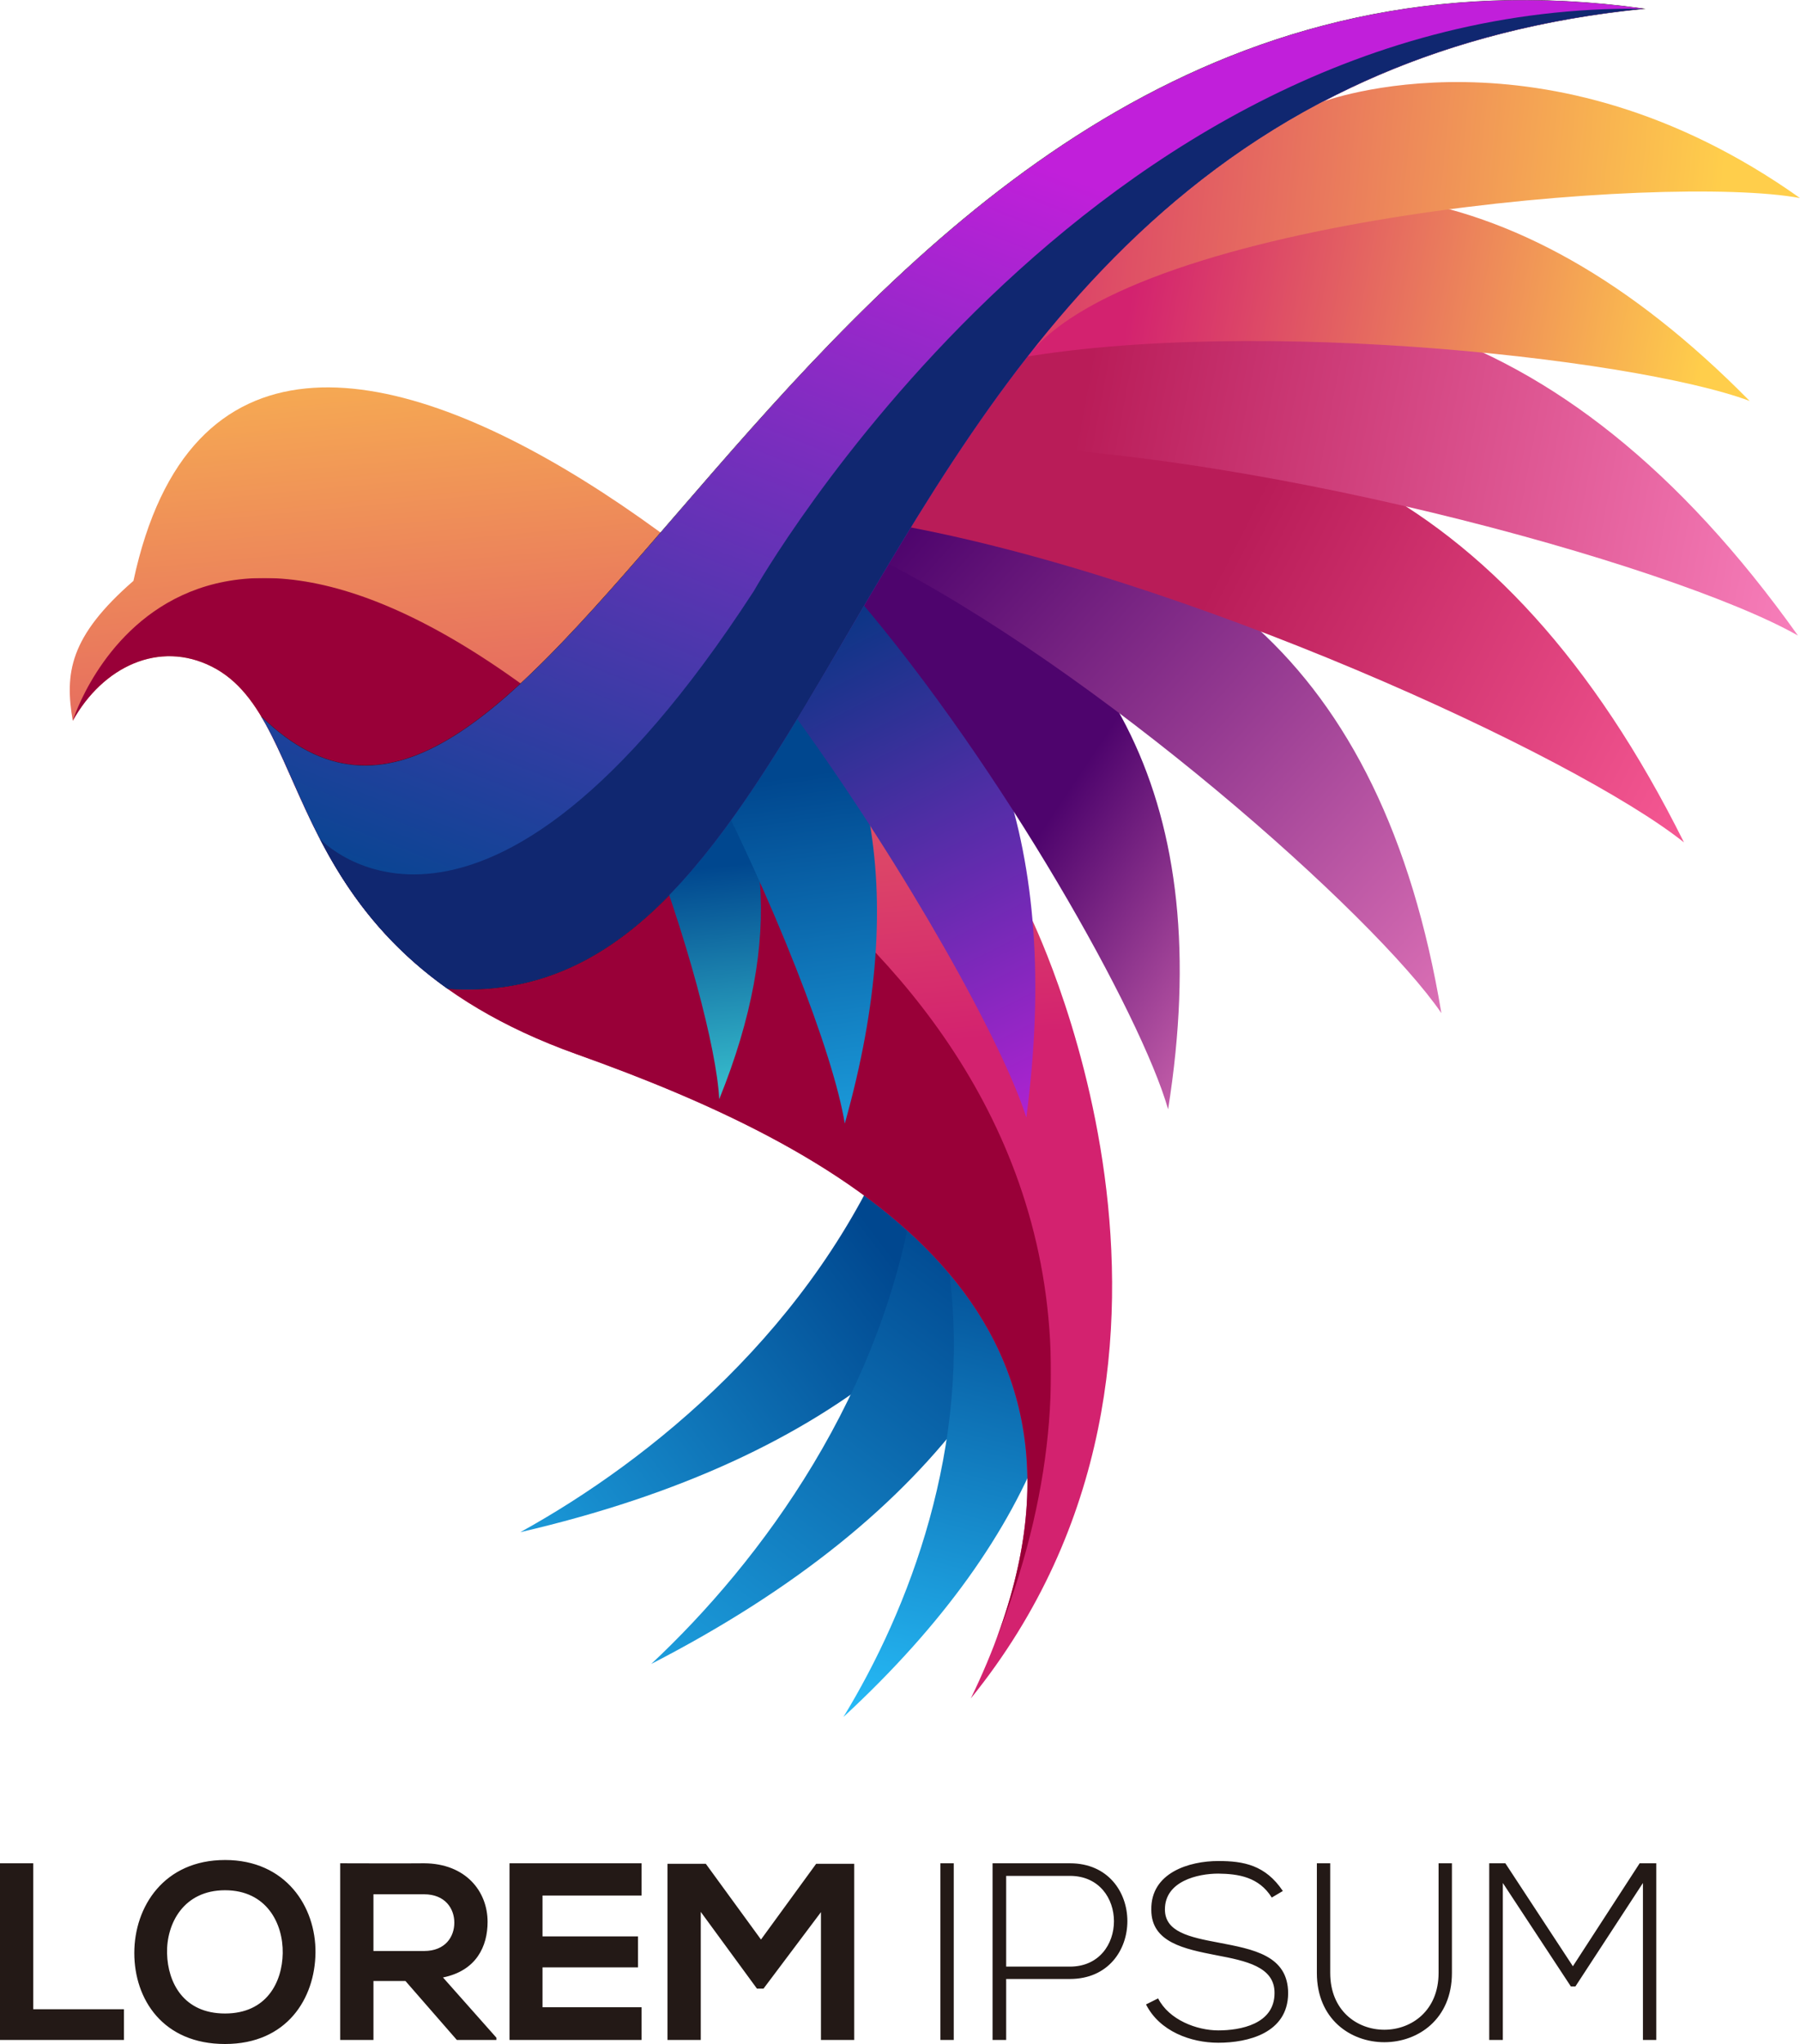<?xml version="1.0" encoding="UTF-8"?>
<svg id="Layer_2" data-name="Layer 2" xmlns="http://www.w3.org/2000/svg" xmlns:xlink="http://www.w3.org/1999/xlink" viewBox="0 0 2180.21 2474.98">
  <defs>
    <style>
      .cls-1 {
        fill: url(#linear-gradient-12);
      }

      .cls-1, .cls-2, .cls-3, .cls-4, .cls-5, .cls-6, .cls-7, .cls-8, .cls-9, .cls-10, .cls-11, .cls-12, .cls-13, .cls-14, .cls-15, .cls-16, .cls-17, .cls-18, .cls-19, .cls-20 {
        stroke-width: 0px;
      }

      .cls-21 {
        clip-path: url(#clippath-11);
      }

      .cls-2 {
        fill: url(#linear-gradient);
      }

      .cls-3 {
        fill: url(#linear-gradient-6);
      }

      .cls-22 {
        clip-path: url(#clippath-2);
      }

      .cls-23 {
        clip-path: url(#clippath-13);
      }

      .cls-4 {
        fill: url(#linear-gradient-15);
      }

      .cls-24 {
        clip-path: url(#clippath-6);
      }

      .cls-5 {
        fill: url(#linear-gradient-11);
      }

      .cls-6 {
        fill: url(#linear-gradient-5);
      }

      .cls-25 {
        clip-path: url(#clippath-7);
      }

      .cls-26 {
        clip-path: url(#clippath-1);
      }

      .cls-27 {
        clip-path: url(#clippath-4);
      }

      .cls-7 {
        clip-rule: evenodd;
      }

      .cls-7, .cls-28 {
        fill: none;
      }

      .cls-8 {
        fill: url(#linear-gradient-13);
      }

      .cls-9 {
        fill: url(#linear-gradient-16);
      }

      .cls-29 {
        clip-path: url(#clippath-12);
      }

      .cls-10 {
        fill: url(#linear-gradient-14);
      }

      .cls-11 {
        fill: url(#linear-gradient-2);
      }

      .cls-28 {
        stroke: #231916;
        stroke-miterlimit: 22.93;
        stroke-width: .57px;
      }

      .cls-12 {
        fill: #990038;
      }

      .cls-12, .cls-18 {
        fill-rule: evenodd;
      }

      .cls-13 {
        fill: url(#linear-gradient-7);
      }

      .cls-14 {
        fill: url(#linear-gradient-3);
      }

      .cls-30 {
        clip-path: url(#clippath-9);
      }

      .cls-31 {
        clip-path: url(#clippath);
      }

      .cls-15 {
        fill: url(#linear-gradient-9);
      }

      .cls-32 {
        clip-path: url(#clippath-3);
      }

      .cls-16 {
        fill: url(#linear-gradient-8);
      }

      .cls-17 {
        fill: #231916;
      }

      .cls-33 {
        clip-path: url(#clippath-8);
      }

      .cls-34 {
        mask: url(#mask-1);
      }

      .cls-35 {
        mask: url(#mask);
      }

      .cls-36 {
        clip-path: url(#clippath-5);
      }

      .cls-18 {
        fill: #102770;
      }

      .cls-19 {
        fill: url(#linear-gradient-10);
      }

      .cls-37 {
        clip-path: url(#clippath-10);
      }

      .cls-20 {
        fill: url(#linear-gradient-4);
      }
    </style>
    <clipPath id="clippath">
      <path class="cls-7" d="M630.21,1855.23c385.73-89.44,592.87-278.66,676.97-538.61-118.32,16.18-171.82,42.79-223.63,52.31-97.16,238.16-294.39,398.58-453.33,486.3"/>
    </clipPath>
    <linearGradient id="linear-gradient" x1="1072.38" y1="1507.75" x2="396.85" y2="2017.1" gradientUnits="userSpaceOnUse">
      <stop offset="0" stop-color="#00478f"/>
      <stop offset="1" stop-color="#29c4ff"/>
    </linearGradient>
    <clipPath id="clippath-1">
      <path class="cls-7" d="M788.84,2014.76c352-181.32,506.42-415.56,524.18-688.2-110.74,44.71-156.08,83.63-203.97,105.56-35.78,254.71-187.64,458.61-320.21,582.64"/>
    </clipPath>
    <linearGradient id="linear-gradient-2" x1="1179.23" y1="1499.4" x2="620.75" y2="2244.86" xlink:href="#linear-gradient"/>
    <clipPath id="clippath-2">
      <path class="cls-7" d="M1021.59,2079c243.14-224.75,315.24-448,268.64-671.66-79.25,60.77-107.09,102.26-140.78,130.63,28.08,213.24-48.74,411.47-127.86,541.03"/>
    </clipPath>
    <linearGradient id="linear-gradient-3" x1="1242.85" y1="1495.17" x2="1078.19" y2="2136.84" xlink:href="#linear-gradient"/>
    <clipPath id="clippath-3">
      <path class="cls-7" d="M161.63,703.33c133.69-622.79,962.65,167.1,1084.05,401.22,0,0,269.14,533.3-69.78,951.96,224.69-462.98-147-662.17-477.11-779.91-368.35-131.39-312.56-403.89-442.09-469.35-64.06-32.37-132.12.04-168.58,65.54-9.69-57.3-4.52-101.55,73.51-169.46"/>
    </clipPath>
    <linearGradient id="linear-gradient-4" x1="717.29" y1="199.78" x2="816.98" y2="1291.3" gradientUnits="userSpaceOnUse">
      <stop offset="0" stop-color="#ffce4b"/>
      <stop offset="1" stop-color="#d3226f"/>
    </linearGradient>
    <linearGradient id="linear-gradient-5" x1="-1327.63" y1="1929.06" x2="-2249.68" y2="727.89" gradientTransform="translate(2282.22 -226.23)" gradientUnits="userSpaceOnUse">
      <stop offset="0" stop-color="#fff"/>
      <stop offset="1" stop-color="#000"/>
    </linearGradient>
    <mask id="mask" x="88.12" y="699.89" width="1184.85" height="1291.88" maskUnits="userSpaceOnUse">
      <rect class="cls-6" x="88.12" y="699.89" width="1184.85" height="1291.88"/>
    </mask>
    <clipPath id="clippath-4">
      <path class="cls-7" d="M871.17,1330.9c79.92-197.39,60.72-347.06-27.67-464.45-29.47,57.07-52.37,105.74-64.21,131.48,52.85,135.45,88.83,272.6,91.87,332.97"/>
    </clipPath>
    <linearGradient id="linear-gradient-6" x1="860" y1="1050.12" x2="902.48" y2="1446.84" gradientUnits="userSpaceOnUse">
      <stop offset="0" stop-color="#00478f"/>
      <stop offset="1" stop-color="#51f4e9"/>
    </linearGradient>
    <clipPath id="clippath-5">
      <path class="cls-7" d="M1023.22,1360.47c81.25-288.12,31.35-494.28-110.23-644.68-32.38,84.28-56.88,155.81-69.45,193.6,94.72,181.11,166.13,367.19,179.68,451.08"/>
    </clipPath>
    <linearGradient id="linear-gradient-7" x1="960.2" y1="939.72" x2="1049.04" y2="1573.21" xlink:href="#linear-gradient"/>
    <clipPath id="clippath-6">
      <path class="cls-7" d="M1243.11,1353.14c43.16-328.28-44.21-546.01-223.09-688.14-22.05,97.4-46.69,162.16-54.45,205.53,132.45,183.19,249.37,392.94,277.53,482.61"/>
    </clipPath>
    <linearGradient id="linear-gradient-8" x1="978.3" y1="715.19" x2="1296.16" y2="1347.96" gradientUnits="userSpaceOnUse">
      <stop offset="0" stop-color="#003780"/>
      <stop offset="1" stop-color="#b222d3"/>
    </linearGradient>
    <clipPath id="clippath-7">
      <path class="cls-7" d="M1414.84,1343.17c59.24-373.43-72.18-593.89-322.92-721.97-19.36,35.66-37.41,70.24-53.69,102.27,176.24,206.44,343.97,505.19,376.61,619.7"/>
    </clipPath>
    <linearGradient id="linear-gradient-9" x1="1270.45" y1="991.74" x2="1671.3" y2="1259.39" gradientUnits="userSpaceOnUse">
      <stop offset="0" stop-color="#4e046d"/>
      <stop offset="1" stop-color="#ff8bc7"/>
    </linearGradient>
    <clipPath id="clippath-8">
      <path class="cls-7" d="M1745.83,1226.73c-71.62-430.01-308.4-603.66-644.9-629-14.45,26.14-28.21,51.85-41.1,76.51,269.36,135.47,604.92,434,686,552.49"/>
    </clipPath>
    <linearGradient id="linear-gradient-10" x1="1099.89" y1="640.31" x2="1913.14" y2="1370.3" xlink:href="#linear-gradient-9"/>
    <clipPath id="clippath-9">
      <path class="cls-7" d="M2039.68,1020.01c-219.68-441.03-529.06-564.39-896.08-497.07-22.09,37.42-43.2,75.25-62.75,111.64,350.24,61.35,827.18,280.35,958.83,385.43"/>
    </clipPath>
    <linearGradient id="linear-gradient-11" x1="1474.56" y1="694.17" x2="2085.88" y2="1005.56" gradientUnits="userSpaceOnUse">
      <stop offset="0" stop-color="#b91c58"/>
      <stop offset="1" stop-color="#f95c97"/>
    </linearGradient>
    <clipPath id="clippath-10">
      <path class="cls-7" d="M2177.71,769.54c-287.92-404.27-615.43-475.98-970.41-348.39-24.98,37.38-49.46,77.21-72.75,117.24,356.47-3.73,891.71,145.05,1043.16,231.15"/>
    </clipPath>
    <linearGradient id="linear-gradient-12" x1="1314.03" y1="467.73" x2="2315.84" y2="654.62" gradientUnits="userSpaceOnUse">
      <stop offset="0" stop-color="#b91c58"/>
      <stop offset="1" stop-color="#ff8bc7"/>
    </linearGradient>
    <clipPath id="clippath-11">
      <path class="cls-7" d="M2119.24,485.51c-291.15-295.59-570.87-308.99-846.93-153.78-26.2,32.58-52.54,69.9-78.22,109.46,287.2-62.81,783.35-8.71,925.14,44.32"/>
    </clipPath>
    <linearGradient id="linear-gradient-13" x1="2069.93" y1="403.44" x2="1383.13" y2="283.08" xlink:href="#linear-gradient-4"/>
    <clipPath id="clippath-12">
      <path class="cls-7" d="M999.93,812.96C1190.96,488.71,1410.75,68.55,1990.82,10.55c-591.47-81.84-938.66,343.67-1197.54,642.41-185.07,213.57-325.01,362.34-476.79,214.66,50.34,84.03,75.04,222.67,225.44,329.48,210.02,14.72,327.28-162.25,458.01-384.14"/>
    </clipPath>
    <linearGradient id="linear-gradient-14" x1="872.52" y1="1287.24" x2="1293.68" y2="213.15" gradientUnits="userSpaceOnUse">
      <stop offset="0" stop-color="#00478f"/>
      <stop offset="1" stop-color="#c11fda"/>
    </linearGradient>
    <clipPath id="clippath-13">
      <path class="cls-7" d="M2180.21,239.81c-309.01-219.3-579.04-116.31-579.04-116.31-148.53,78.04-261.79,187.27-355.19,306.43,132.29-166.75,771.75-220.05,934.23-190.12"/>
    </clipPath>
    <linearGradient id="linear-gradient-15" x1="2083.11" y1="261.76" x2="1124.32" y2="167.07" xlink:href="#linear-gradient-4"/>
    <linearGradient id="linear-gradient-16" x1="-2144.58" y1="1756.35" x2="-554.65" y2="789.42" gradientTransform="translate(2422.35 -597.88)" xlink:href="#linear-gradient-5"/>
    <mask id="mask-1" x="387.43" y="10.48" width="1603.39" height="1187.48" maskUnits="userSpaceOnUse">
      <rect class="cls-9" x="387.43" y="10.48" width="1603.39" height="1187.48"/>
    </mask>
  </defs>
  <g id="Layer_1-2" data-name="Layer 1">
    <g>
      <g class="cls-31">
        <rect class="cls-2" x="630.21" y="1316.62" width="676.97" height="538.61"/>
      </g>
      <g class="cls-26">
        <rect class="cls-11" x="788.84" y="1326.56" width="524.18" height="688.2"/>
      </g>
      <g class="cls-22">
        <rect class="cls-14" x="1021.59" y="1407.34" width="315.24" height="671.66"/>
      </g>
      <g class="cls-32">
        <rect class="cls-20" x="78.44" y="80.54" width="1436.39" height="1975.98"/>
      </g>
      <g class="cls-35">
        <path class="cls-12" d="M1204.14,1991.77c160.9-417.13-191.06-603.06-505.35-715.17-368.35-131.39-312.56-403.89-442.09-469.35-64.06-32.37-132.12.04-168.58,65.54,0,0,131.02-423.7,666.56,55.43,0,0,743.57,333.05,449.45,1063.55"/>
      </g>
      <path class="cls-28" d="M316.48,867.62C680.59,1221.89,976.52-129.8,1990.82,10.55c-977.01,97.7-931.95,1222.78-1448.89,1186.55"/>
      <g class="cls-27">
        <rect class="cls-3" x="779.3" y="866.45" width="171.8" height="464.45"/>
      </g>
      <g class="cls-36">
        <rect class="cls-13" x="843.54" y="715.78" width="260.93" height="644.68"/>
      </g>
      <g class="cls-24">
        <rect class="cls-16" x="965.58" y="665" width="320.69" height="688.14"/>
      </g>
      <g class="cls-25">
        <rect class="cls-15" x="1038.22" y="621.21" width="435.85" height="721.97"/>
      </g>
      <g class="cls-33">
        <rect class="cls-19" x="1059.83" y="597.73" width="686" height="629"/>
      </g>
      <g class="cls-30">
        <rect class="cls-5" x="1080.85" y="455.62" width="958.83" height="564.39"/>
      </g>
      <g class="cls-37">
        <rect class="cls-1" x="1134.55" y="293.56" width="1043.16" height="475.98"/>
      </g>
      <g class="cls-21">
        <rect class="cls-8" x="1194.1" y="176.52" width="925.14" height="308.99"/>
      </g>
      <g class="cls-29">
        <rect class="cls-10" x="316.48" y="-71.3" width="1674.34" height="1283.11"/>
      </g>
      <g class="cls-23">
        <rect class="cls-4" x="1245.98" y="20.51" width="934.23" height="409.42"/>
      </g>
      <g class="cls-34">
        <path class="cls-18" d="M912.99,715.78c-331.44,510.56-525.56,299.94-525.56,299.94,31.54,60.92,75.82,125.5,154.5,181.37,210.02,14.72,327.28-162.25,458.01-384.14C1190.96,488.71,1410.75,68.55,1990.82,10.55,1315.56,2.48,912.99,715.78,912.99,715.78"/>
      </g>
      <path class="cls-17" d="M1989.96,2470.1h16.18v-213.95h-20.14l-80.88,124.68-81.8-124.68h-19.53v213.95h16.48v-190.09l82.41,125.29h5.49l81.8-125.29v190.09ZM1742.44,2256.15v132.77c0,91.56-131.24,91.87-131.24,0v-132.77h-16.18v132.77c0,112.01,163.59,111.71,163.59,0v-132.77h-16.18ZM1553.82,2289.72c-21.06-31.44-47.61-36.32-78.13-36.32-35.1,0-82.1,14.04-81.19,59.21,0,39.37,39.98,47.31,79.05,54.94,35.1,6.71,70.5,13.73,70.2,45.78,0,37.85-41.81,45.17-68.06,45.17s-59.82-12.82-72.94-38.76l-14.65,7.32c16.48,32.66,54.33,46.39,87.59,46.39,35.71,0,84.24-11.6,84.54-59.82,0-46.09-42.73-53.41-83.93-61.35-36.01-6.71-65.31-13.12-65.31-40.29,0-34.18,39.68-43.34,64.7-43.34,24.11.31,49.14,3.97,64.7,29l13.43-7.94ZM1295.92,2396.24c92.78,0,92.78-140.09,0-140.09h-93.7v213.95h16.48v-73.86h77.22ZM1295.92,2271.41c71.11,0,71.11,109.87,0,109.87h-77.22v-109.87h77.22ZM1155.22,2470.1v-213.95h-16.18v213.95h16.18ZM994.37,2470.1h40.29v-213.34h-46.09l-66.84,91.72-66.84-91.72h-46.39v213.34h40.29v-155.1l68.06,92.94h7.93l69.59-92.63v154.79ZM777.06,2430.42h-119.95v-48.22h115.67v-37.54h-115.67v-49.44h119.95v-39.07h-159.93v213.95h159.93v-39.68ZM513.67,2293.69c25.33,0,36.62,17.14,36.62,34.34s-10.99,34.34-36.62,34.34h-61.35v-68.67h61.35ZM601.26,2467.35l-64.7-72.94c40.59-8.24,54.02-37.85,54.02-67.3,0-37.08-26.55-70.66-76.91-70.96-33.88.31-67.76,0-101.63,0v213.95h40.29v-71.42h38.76l62.26,71.42h47.92v-2.75ZM272.55,2288.8c50.36,0,70.5,40.29,69.89,76.3-.61,35.1-19.53,72.95-69.89,72.95s-69.28-37.54-70.2-72.64c-.92-36.01,19.84-76.61,70.2-76.61ZM272.55,2252.18c-73.86,0-109.88,56.46-109.88,112.62s34.79,110.18,109.88,110.18,108.96-55.24,109.57-110.49c.61-55.85-36.01-112.32-109.57-112.32ZM0,2256.15v213.95h150.16v-37.24H40.29v-176.72H0Z"/>
    </g>
  </g>
</svg>